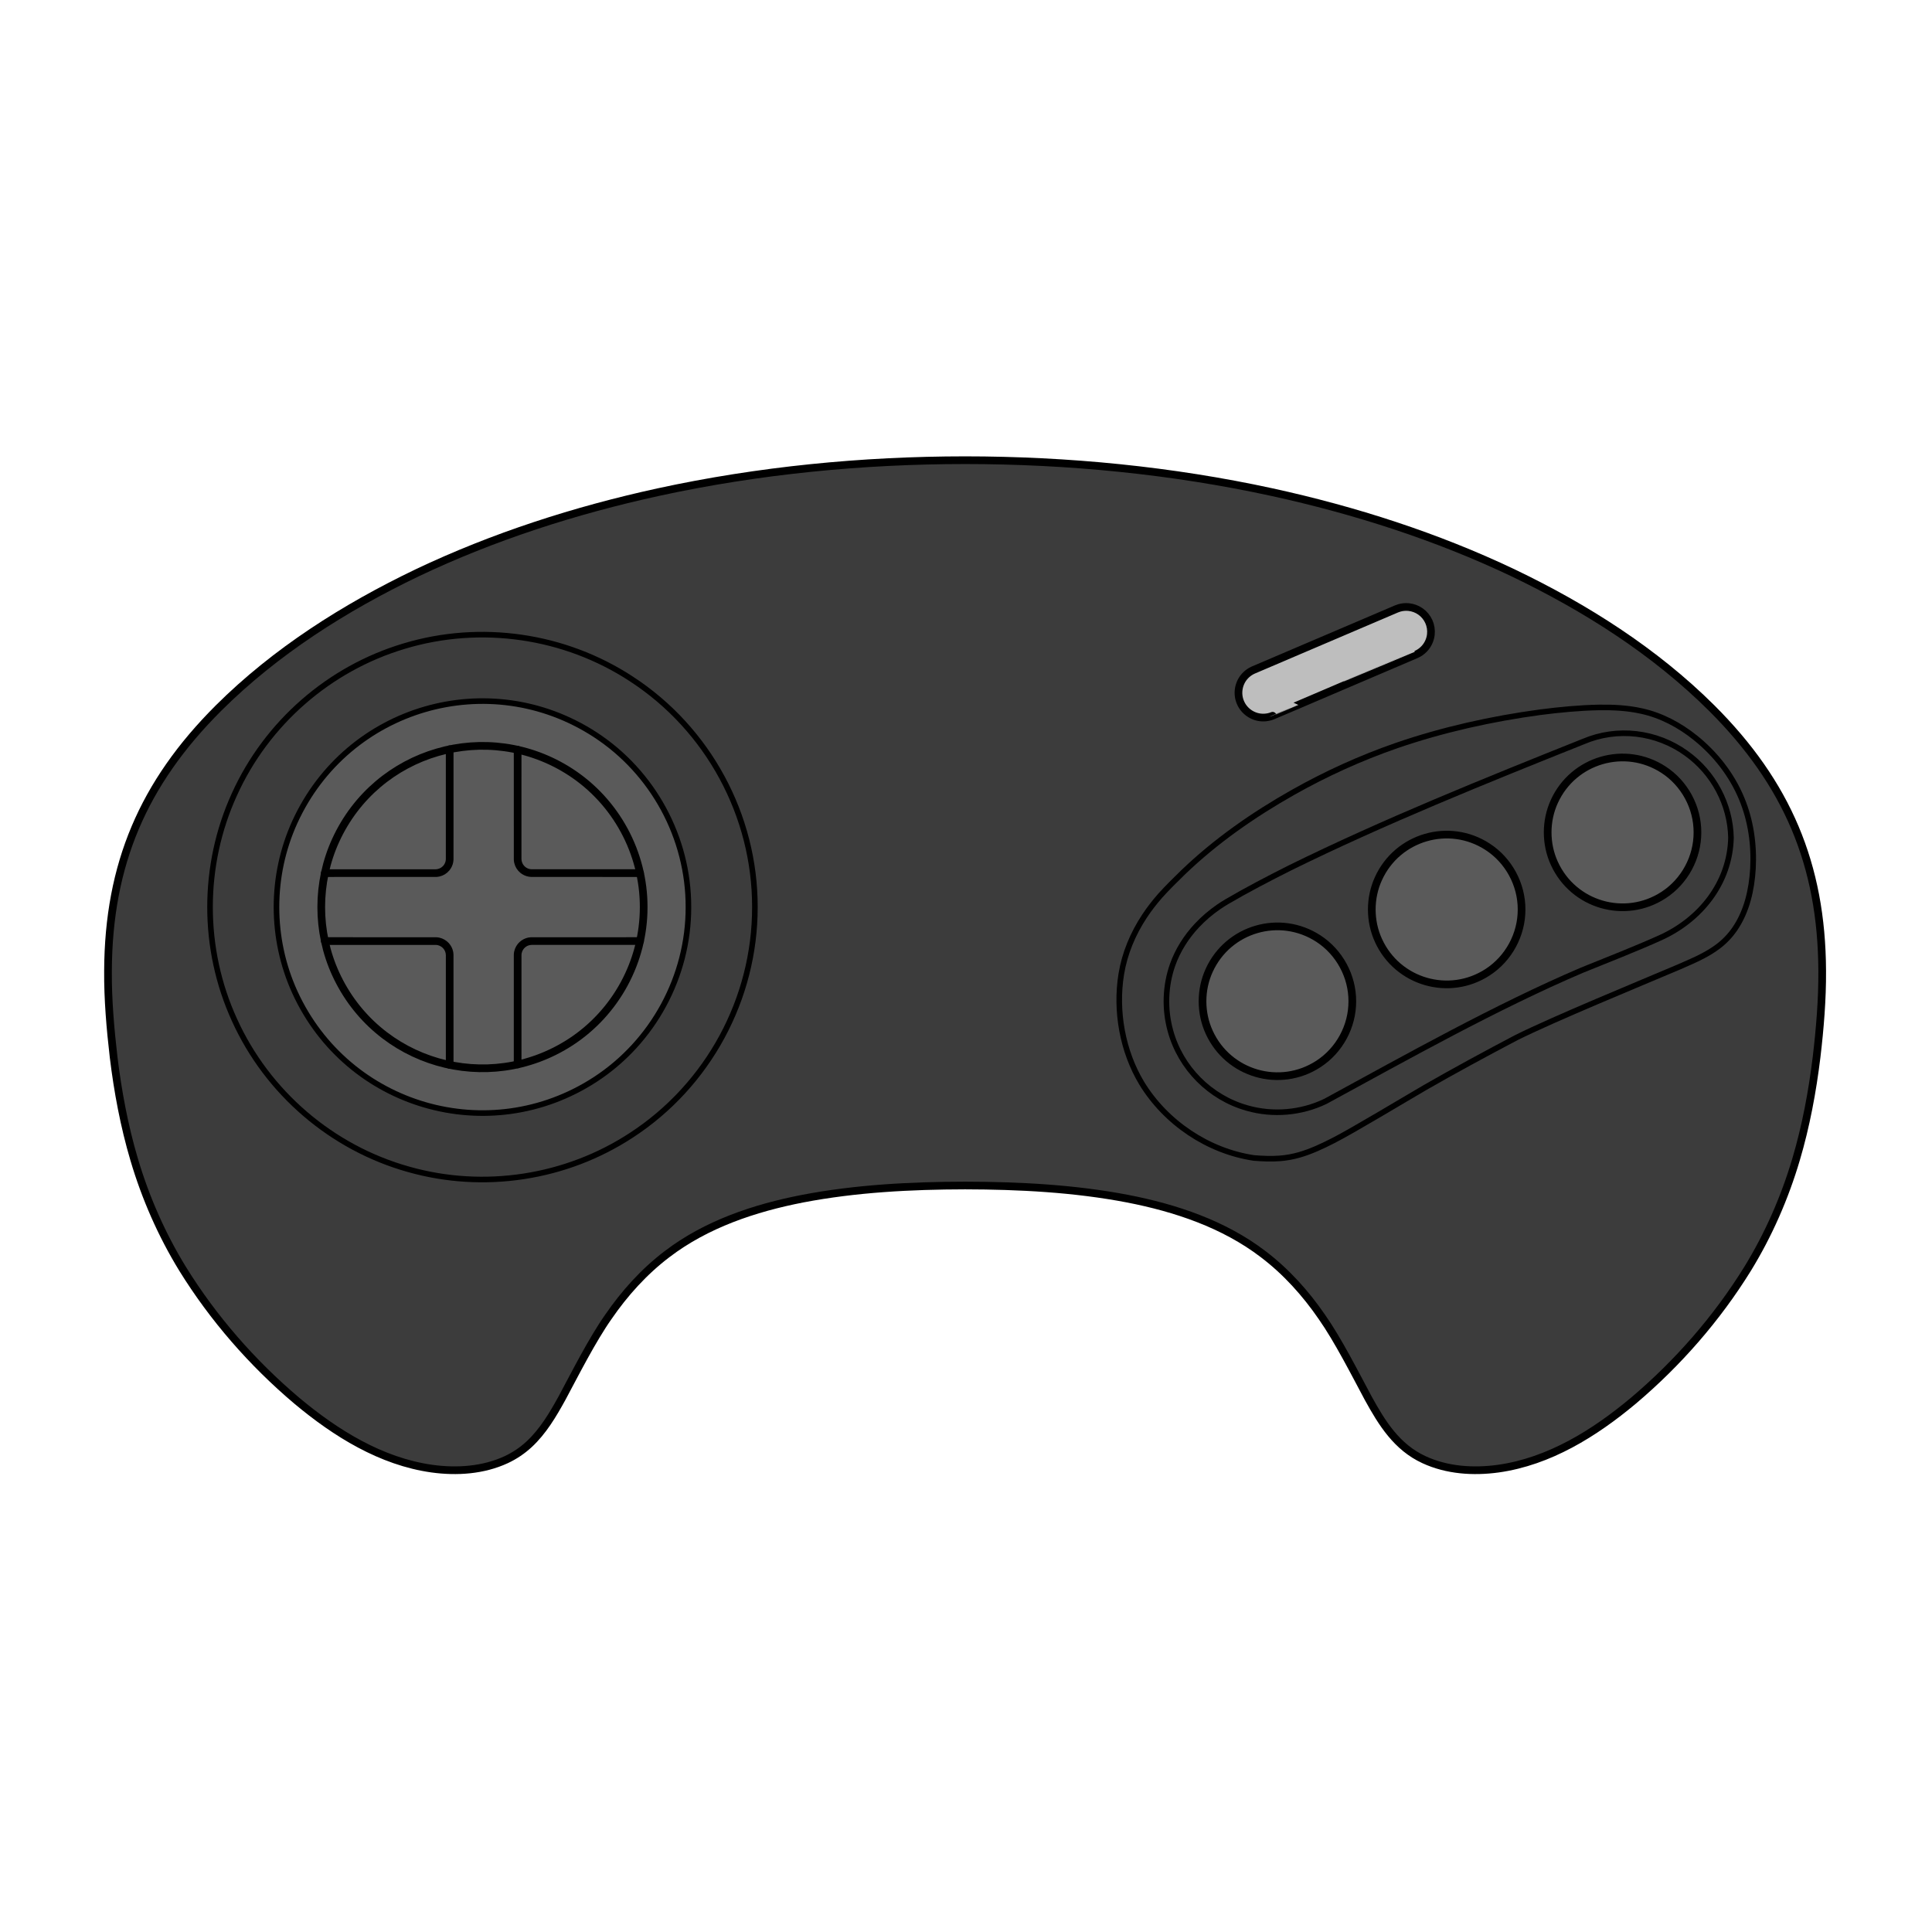 <?xml version="1.0" encoding="UTF-8" standalone="no"?>
<!-- Generator: Adobe Illustrator 25.2.0, SVG Export Plug-In . SVG Version: 6.00 Build 0)  -->

<svg
   version="1.1"
   x="0px"
   y="0px"
   width="300"
   height="300"
   viewBox="0 0 300 300"
   enable-background="new 0 0 1000 750"
   xml:space="preserve"
   id="svg90"
   sodipodi:docname="602e8d8b2cf3740dd8fb0a75_Dimensions-Digital-Video-Game-Controllers-Sega-Genesis-Controller-3-Button-Dimensions.svg"
   inkscape:version="1.3.2 (091e20e, 2023-11-25, custom)"
   xmlns:inkscape="http://www.inkscape.org/namespaces/inkscape"
   xmlns:x="adobe:ns:meta/"
   xmlns:sodipodi="http://sodipodi.sourceforge.net/DTD/sodipodi-0.dtd"
   xmlns="http://www.w3.org/2000/svg"
   xmlns:svg="http://www.w3.org/2000/svg"
   xmlns:rdf="http://www.w3.org/1999/02/22-rdf-syntax-ns#"
   xmlns:dc="http://purl.org/dc/elements/1.1/"
   xmlns:xmp="http://ns.adobe.com/xap/1.0/"
   xmlns:xmpGImg="http://ns.adobe.com/xap/1.0/g/img/"
   xmlns:illustrator="http://ns.adobe.com/illustrator/1.0/"
   xmlns:xmpMM="http://ns.adobe.com/xap/1.0/mm/"
   xmlns:stRef="http://ns.adobe.com/xap/1.0/sType/ResourceRef#"
   xmlns:stEvt="http://ns.adobe.com/xap/1.0/sType/ResourceEvent#"
   xmlns:pdf="http://ns.adobe.com/pdf/1.3/"
   xmlns:xmpTPg="http://ns.adobe.com/xap/1.0/t/pg/"
   xmlns:stDim="http://ns.adobe.com/xap/1.0/sType/Dimensions#"
   xmlns:stFnt="http://ns.adobe.com/xap/1.0/sType/Font#"
   xmlns:xmpG="http://ns.adobe.com/xap/1.0/g/"><defs
   id="defs90" /><sodipodi:namedview
   id="namedview90"
   pagecolor="#ffffff"
   bordercolor="#000000"
   borderopacity="0.25"
   inkscape:showpageshadow="2"
   inkscape:pageopacity="0.0"
   inkscape:pagecheckerboard="0"
   inkscape:deskcolor="#d1d1d1"
   inkscape:zoom="2.072"
   inkscape:cx="187.5"
   inkscape:cy="229.00579"
   inkscape:window-width="1920"
   inkscape:window-height="991"
   inkscape:window-x="2391"
   inkscape:window-y="-9"
   inkscape:window-maximized="1"
   inkscape:current-layer="svg90" />





<g
   id="POLYLINE_1684_"
   style="stroke:#000000;stroke-opacity:1"
   inkscape:label="Group"
   transform="matrix(0.434,0,0,0.434,-5.681,17.132)">
		
			<path
   fill="none"
   stroke="#00B9D2"
   stroke-width="2.75"
   stroke-linecap="round"
   stroke-linejoin="round"
   stroke-miterlimit="10"
   d="m 358.387,384.687 c -19.365,0.034 -39.06,1.049 -58.109,4.701 -17.236,3.353 -34.478,9.107 -48.558,19.878 -8.186,6.214 -15.169,13.972 -20.976,22.429 -5.791,8.242 -11.782,20.118 -16.574,29.058 -3.258,5.91 -6.805,11.938 -11.809,16.553 -2.407,2.223 -5.172,4.082 -8.143,5.467 -8.242,3.823 -17.677,4.445 -26.59,3.214 -18.242,-2.564 -34.429,-12.67 -48.335,-24.296 -15.934,-13.462 -29.919,-29.483 -40.894,-47.231 -7.456,-12.153 -13.29,-25.457 -17.325,-39.127 -3.529,-11.9 -5.845,-24.314 -7.339,-36.628 -1.173,-10.114 -2.086,-20.638 -2.005,-30.823 0.161,-38.077 12.601,-67.127 39.52,-93.992 20.404,-20.314 45.196,-36.006 71.074,-48.406 27.348,-13.008 56.639,-22.403 86.201,-28.86 35.952,-7.817 73.085,-11.434 109.862,-11.445 36.777,0.014 73.91,3.626 109.862,11.445 29.56,6.459 58.854,15.85 86.201,28.86 25.877,12.401 50.669,28.091 71.074,48.406 26.897,26.846 39.36,55.885 39.52,93.992 0.069,10.185 -0.805,20.708 -2.005,30.823 -1.499,12.314 -3.805,24.728 -7.339,36.628 -4.04,13.67 -9.865,26.975 -17.325,39.127 -10.976,17.748 -24.959,33.769 -40.894,47.231 -13.906,11.625 -30.092,21.734 -48.335,24.296 -8.912,1.232 -18.347,0.61 -26.59,-3.214 -9.685,-4.467 -15.01,-13.026 -19.952,-22.019 -4.825,-9.007 -10.773,-20.791 -16.574,-29.058 -5.808,-8.458 -12.789,-16.215 -20.976,-22.429 -14.08,-10.772 -31.321,-16.526 -48.558,-19.878 -19.048,-3.653 -38.746,-4.669 -58.109,-4.702 z"
   id="path82"
   style="fill:#3c3c3c;fill-opacity:1;stroke:#000000;stroke-opacity:1" /><path
   fill="none"
   stroke="#00B9D2"
   stroke-width="2"
   stroke-linecap="round"
   stroke-linejoin="round"
   stroke-miterlimit="10"
   d="m 259.404,285.069 c 0.037,-24.785 -12.621,-48.175 -33.391,-61.701 -37.942,-24.643 -88.59,-9.923 -107.413,31.217 -8.784,19.236 -8.785,41.733 0,60.969 18.824,41.14 69.473,55.859 107.413,31.217 20.77,-13.527 33.428,-36.916 33.391,-61.702 z"
   id="path72"
   style="fill:#5a5a5a;fill-opacity:1;stroke:#000000;stroke-opacity:1" /><path
   fill="none"
   stroke="#00B9D2"
   stroke-width="2"
   stroke-linecap="round"
   stroke-linejoin="round"
   stroke-miterlimit="10"
   d="m 475.717,244.023 c -14.154,7.993 -27.693,17.411 -39.418,28.706 -2.485,2.402 -5.713,5.605 -8.026,8.185 -2.052,2.337 -4.013,4.838 -5.719,7.439 -4.129,6.25 -7.097,13.332 -8.293,20.743 -2.121,13.116 0.427,27.527 7.293,38.937 8.602,14.157 23.767,24.364 40.172,26.8 3.049,0.242 6.185,0.387 9.236,0.151 2.342,-0.176 4.702,-0.602 6.96,-1.249 4.235,-1.213 8.316,-3.131 12.227,-5.139 6.81,-3.447 26.03,-15.045 32.901,-19.022 10.02,-5.763 22.258,-12.396 32.512,-17.777 13.353,-6.684 44.196,-19.344 58.358,-25.363 2.66,-1.177 5.705,-2.448 8.267,-3.805 1.905,-0.996 3.794,-2.119 5.513,-3.412 2.329,-1.738 4.373,-3.863 6.025,-6.254 4.38,-6.34 6.113,-14.132 6.553,-21.727 0.455,-8.486 -0.763,-17.146 -4.053,-25.009 -3.533,-8.525 -9.413,-16.014 -16.602,-21.767 -5.611,-4.495 -12.139,-7.988 -19.195,-9.524 -4.99,-1.121 -10.18,-1.38 -15.281,-1.294 -6.918,0.124 -14.17,0.827 -21.036,1.712 -17.368,2.354 -34.82,6.229 -51.402,11.938 -12.736,4.407 -25.261,10.1 -36.992,16.731 z"
   id="path69"
   style="stroke:#000000;stroke-opacity:1" /><path
   fill="none"
   stroke="#00B9D2"
   stroke-width="2.75"
   stroke-linecap="round"
   stroke-linejoin="round"
   stroke-miterlimit="10"
   d="m 243.388,285.069 c 0.034,-19.388 -9.885,-37.717 -26.135,-48.293 -29.684,-19.289 -69.351,-7.761 -84.072,24.433 -6.874,15.039 -6.875,32.681 0,47.72 14.721,32.194 54.389,43.722 84.072,24.433 16.249,-10.576 26.169,-28.905 26.135,-48.293 z"
   id="path87"
   style="fill:#5a5a5a;fill-opacity:1;stroke:#000000;stroke-opacity:1" /><path
   fill="none"
   stroke="#00B9D2"
   stroke-width="2"
   stroke-linecap="round"
   stroke-linejoin="round"
   stroke-miterlimit="10"
   d="m 579.614,225.834 c -34.607,13.825 -71.748,28.808 -105.119,45.273 -7.256,3.638 -15.505,7.939 -22.486,12.04 -0.922,0.548 -1.9,1.166 -2.785,1.772 -2.865,1.958 -5.548,4.234 -7.918,6.77 -3.796,4.059 -6.851,8.864 -8.701,14.115 -2.633,7.514 -2.882,15.838 -0.761,23.509 3.642,13.326 14.145,23.913 27.443,27.659 9.239,2.651 19.424,1.772 28.072,-2.425 29.265,-15.936 61.101,-33.816 91.677,-46.873 8.097,-3.267 20.208,-8.044 28.046,-11.607 14.41,-6.489 24.971,-19.668 25.326,-35.824 -0.229,-11.934 -6.3,-23.268 -15.996,-30.198 -10.673,-7.691 -24.669,-9.376 -36.798,-4.211 z"
   id="path70"
   style="stroke:#000000;stroke-opacity:1" /><path
   fill="none"
   stroke="#00B9D2"
   stroke-width="2.75"
   stroke-linecap="round"
   stroke-linejoin="round"
   stroke-miterlimit="10"
   d="m 456.907,211.871 c 1.312,3.112 4.387,5.245 7.762,5.383 1.018,0.046 2.051,-0.085 3.025,-0.387 0.236,-0.074 0.493,-0.164 0.721,-0.258 0.017,0.054 51.22,-21.901 51.279,-21.883 0.322,-0.138 0.656,-0.304 0.959,-0.48 0.971,-0.561 1.839,-1.313 2.532,-2.195 1.012,-1.283 1.659,-2.853 1.844,-4.477 0.182,-1.572 -0.068,-3.195 -0.716,-4.639 -0.645,-1.445 -1.687,-2.714 -2.981,-3.625 -1.25,-0.885 -2.736,-1.438 -4.261,-1.585 -1.117,-0.109 -2.259,-0.003 -3.337,0.31 -0.338,0.099 -0.686,0.222 -1.01,0.36 -0.141,0.062 -51.149,21.827 -51.277,21.886 -0.222,0.1 -0.472,0.224 -0.685,0.343 -0.891,0.495 -1.701,1.149 -2.372,1.916 -2.234,2.534 -2.823,6.23 -1.483,9.331 z"
   id="path81"
   style="fill:#bebebe;fill-opacity:1;stroke:#000000;stroke-opacity:1"
   inkscape:label="Button Start" /><path
   fill="none"
   stroke="#00B9D2"
   stroke-width="2.75"
   stroke-linecap="round"
   stroke-linejoin="round"
   stroke-miterlimit="10"
   d="m 496.928,318.772 c 0.026,-8.982 -4.607,-17.545 -12.142,-22.436 -13.772,-8.963 -32.234,-3.598 -39.057,11.351 -3.191,6.955 -3.191,15.214 0,22.169 6.823,14.949 25.285,20.314 39.057,11.351 7.534,-4.89 12.168,-13.452 12.142,-22.435 z"
   id="path80"
   style="fill:#5a5a5a;fill-opacity:1;stroke:#000000;stroke-opacity:1"
   inkscape:label="Button A" /><path
   fill="none"
   stroke="#00B9D2"
   stroke-width="2"
   stroke-linecap="round"
   stroke-linejoin="round"
   stroke-miterlimit="10"
   d="m 283.18,285.069 c 0.041,-32.799 -16.682,-63.701 -44.163,-81.606 -23.91,-15.676 -53.962,-20.021 -81.333,-11.76 -26.825,8.001 -49.196,27.541 -60.732,53.047 -11.621,25.467 -11.621,55.17 0,80.637 11.784,26.049 34.826,45.825 62.361,53.52 26.935,7.623 56.294,3.117 79.704,-12.233 27.481,-17.904 44.205,-48.805 44.163,-81.605 z"
   id="path71"
   style="stroke:#000000;stroke-opacity:1" /><path
   fill="none"
   stroke="#00B9D2"
   stroke-width="2.75"
   stroke-linecap="round"
   stroke-linejoin="round"
   stroke-miterlimit="10"
   d="m 242.093,272.913 c -0.232,-0.006 -38.694,0.008 -38.894,-0.003 -0.231,-0.008 -0.471,-0.033 -0.698,-0.073 -0.841,-0.138 -1.724,-0.551 -2.364,-1.089 -0.904,-0.762 -1.453,-1.678 -1.718,-2.788 -0.071,-0.311 -0.113,-0.637 -0.124,-0.956 -0.018,-0.157 0.007,-39.058 -0.003,-39.232"
   id="path85"
   style="stroke:#000000;stroke-opacity:1"
   inkscape:label="Cross upper right" /><path
   fill="none"
   stroke="#00B9D2"
   stroke-width="2.75"
   stroke-linecap="round"
   stroke-linejoin="round"
   stroke-miterlimit="10"
   d="m 198.291,341.365 c 0.006,-0.233 -0.008,-39.031 0.003,-39.232 0.011,-0.319 0.053,-0.645 0.124,-0.956 0.207,-0.97 0.805,-1.978 1.52,-2.615 0.738,-0.664 1.529,-1.055 2.476,-1.246 0.255,-0.049 0.524,-0.079 0.784,-0.088 0.156,-0.018 38.72,0.007 38.894,-0.003"
   id="path86"
   style="stroke:#000000;stroke-opacity:1"
   inkscape:label="Cross lower right" /><path
   fill="none"
   stroke="#00B9D2"
   stroke-width="2.75"
   stroke-linecap="round"
   stroke-linejoin="round"
   stroke-miterlimit="10"
   d="m 173.979,228.587 c -0.006,0.234 0.008,39.217 -0.003,39.419 -0.008,0.231 -0.033,0.471 -0.073,0.698 -0.138,0.841 -0.551,1.724 -1.089,2.364 -0.762,0.904 -1.678,1.453 -2.788,1.718 -0.311,0.071 -0.637,0.113 -0.956,0.124 -0.159,0.018 -39.585,-0.007 -39.76,0.003"
   id="path84"
   style="stroke:#000000;stroke-opacity:1"
   inkscape:label="Cross upper left" /><path
   fill="none"
   stroke="#00B9D2"
   stroke-width="2.75"
   stroke-linecap="round"
   stroke-linejoin="round"
   stroke-miterlimit="10"
   d="m 129.311,297.226 c 0.234,0.006 39.558,-0.008 39.76,0.003 0.319,0.011 0.645,0.053 0.956,0.124 0.97,0.207 1.978,0.805 2.615,1.52 0.664,0.738 1.055,1.529 1.246,2.476 0.049,0.255 0.079,0.524 0.088,0.784 0.018,0.158 -0.007,39.244 0.003,39.419"
   id="path83"
   style="stroke:#000000;stroke-opacity:1"
   inkscape:label="Cross lower left" /><path
   fill="none"
   stroke="#00B9D2"
   stroke-width="2.75"
   stroke-linecap="round"
   stroke-linejoin="round"
   stroke-miterlimit="10"
   d="m 620.415,258.343 c 0.026,-8.982 -4.607,-17.545 -12.142,-22.436 -13.772,-8.963 -32.234,-3.598 -39.057,11.351 -3.191,6.955 -3.191,15.214 0,22.169 6.823,14.949 25.285,20.314 39.057,11.351 7.535,-4.891 12.169,-13.453 12.142,-22.435 z"
   id="path78"
   style="fill:#5a5a5a;fill-opacity:1;stroke:#000000;stroke-opacity:1"
   inkscape:label="Button C" /><path
   fill="none"
   stroke="#00B9D2"
   stroke-width="2.75"
   stroke-linecap="round"
   stroke-linejoin="round"
   stroke-miterlimit="10"
   d="m 557.489,285.93 c 0.026,-8.982 -4.607,-17.545 -12.142,-22.435 -13.772,-8.963 -32.234,-3.598 -39.057,11.351 -3.191,6.955 -3.191,15.214 0,22.169 6.823,14.949 25.285,20.314 39.057,11.351 7.535,-4.891 12.169,-13.454 12.142,-22.436 z"
   id="path79"
   style="fill:#5a5a5a;fill-opacity:1;stroke:#000000;stroke-opacity:1"
   inkscape:label="Button B" />
	</g>

</svg>
